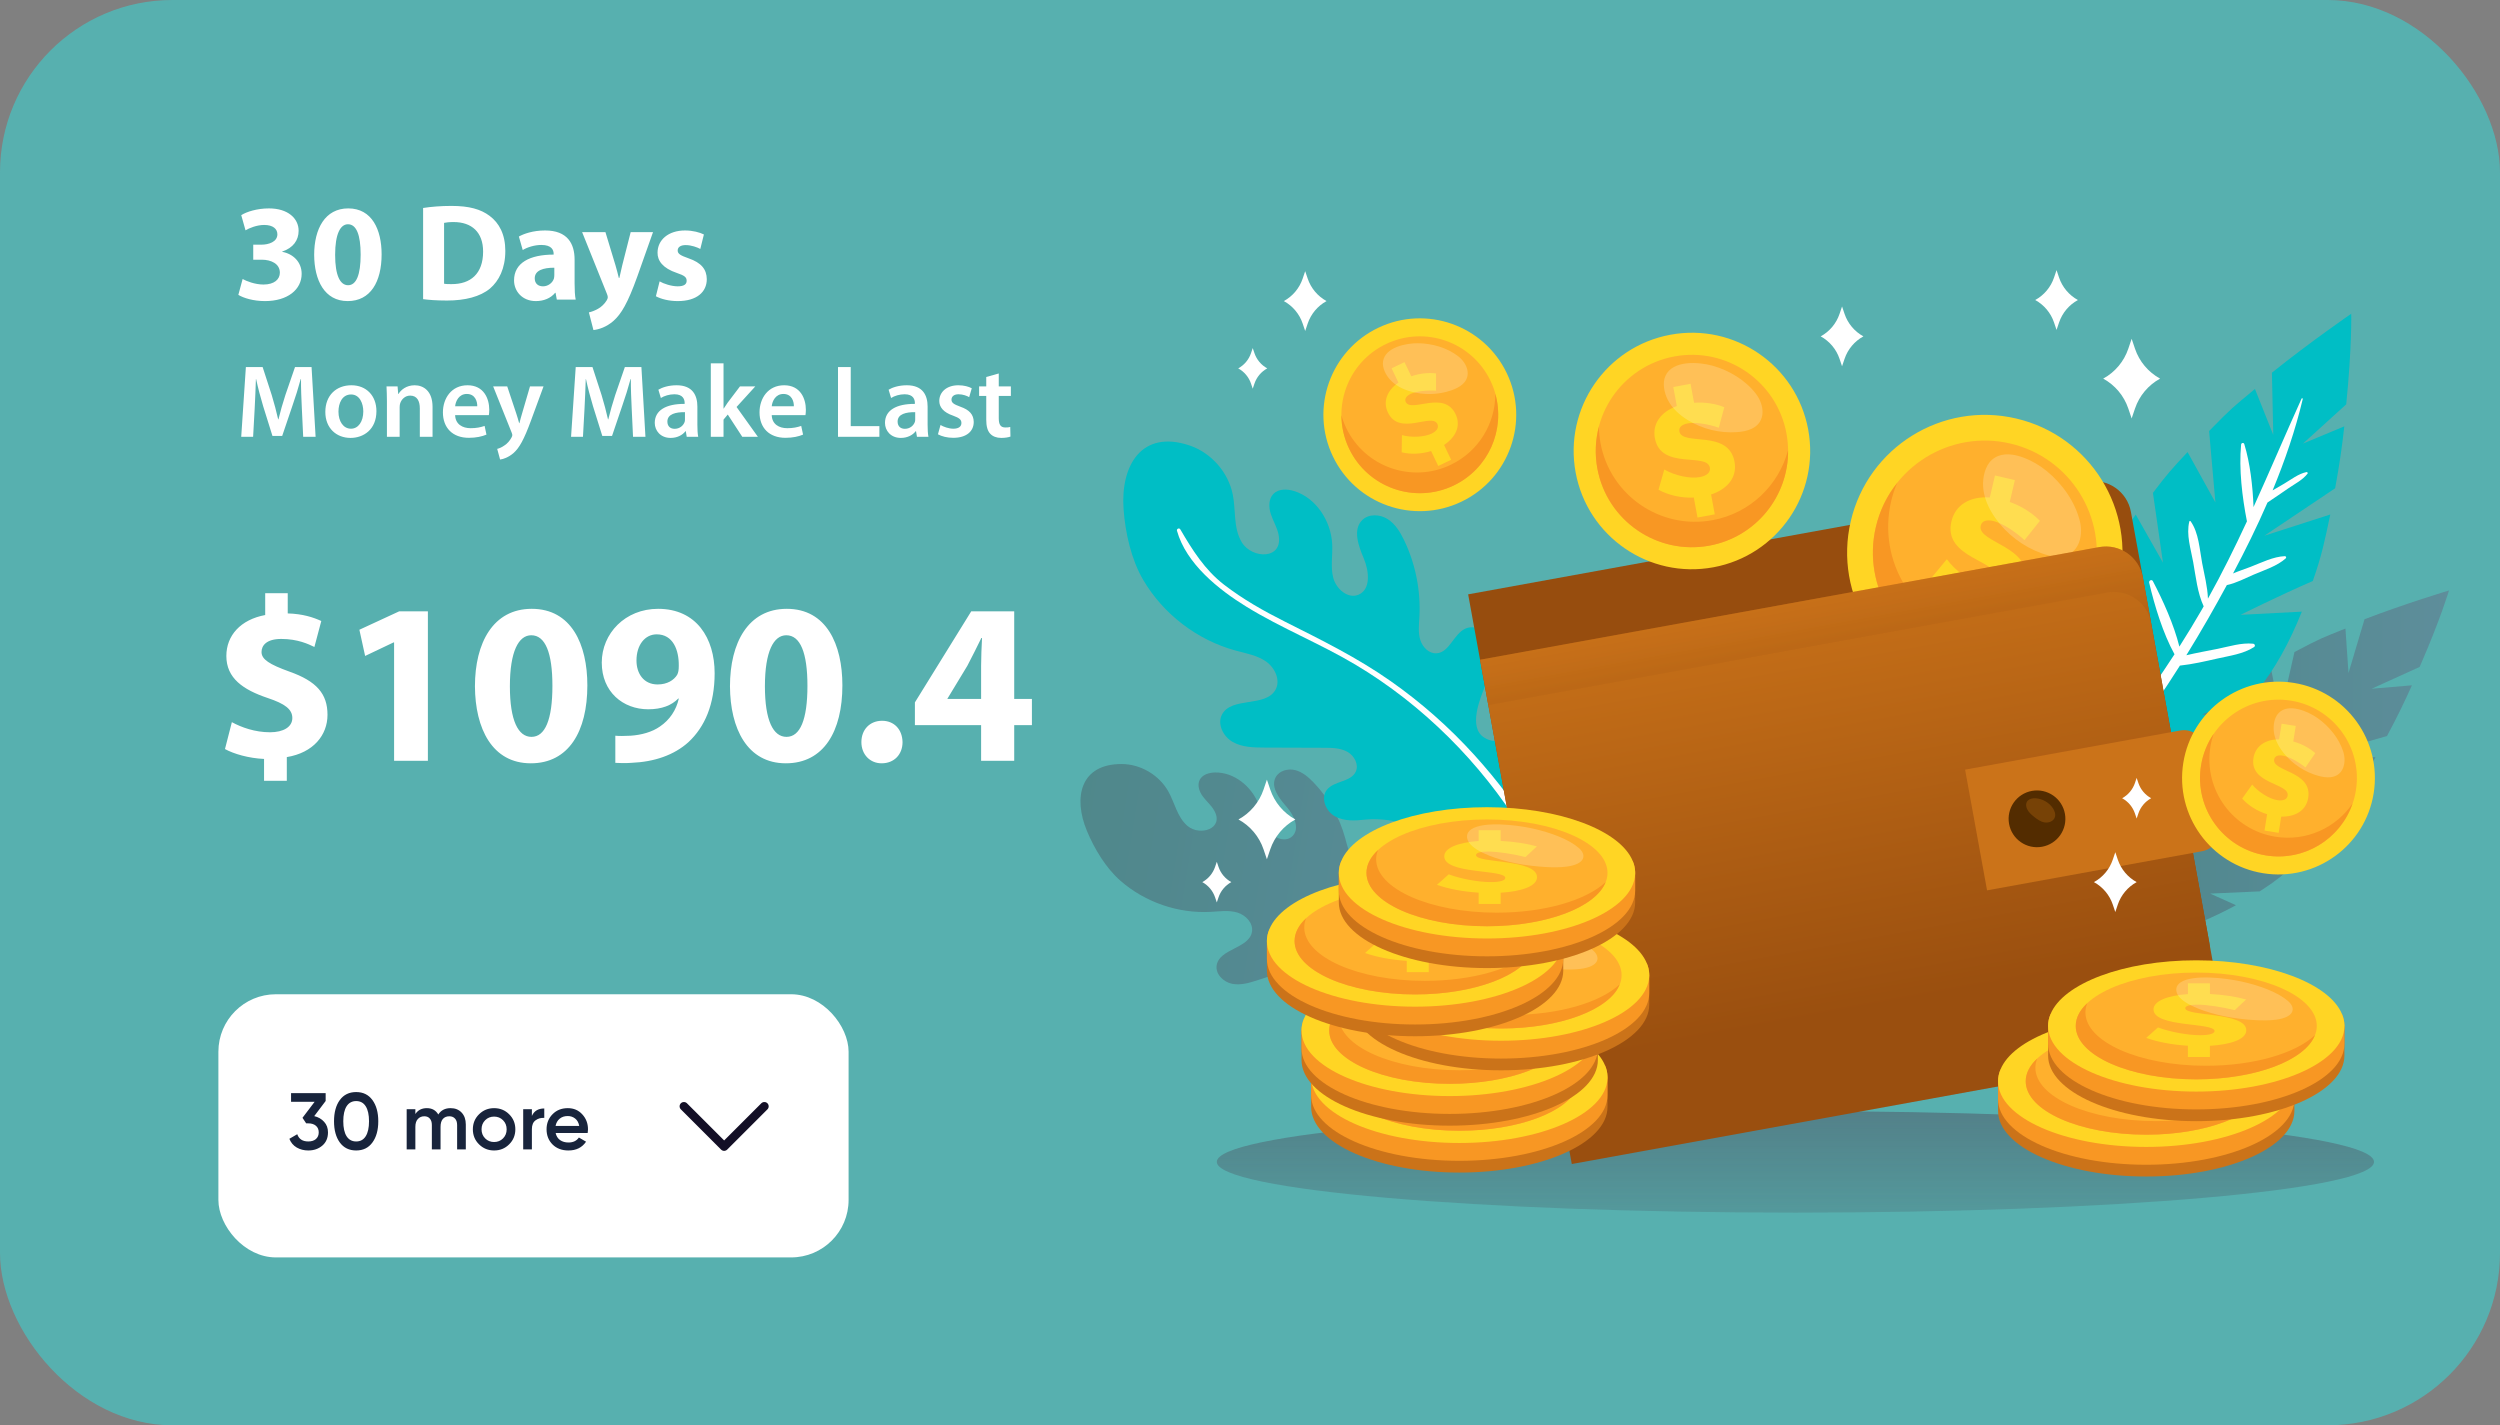 <svg width="435" height="248" viewBox="0 0 435 248" fill="none" xmlns="http://www.w3.org/2000/svg">
<rect x="0" y="0" width="435" height="248" fill="#808080" stroke="none"/>
<rect width="435" height="248" rx="30" fill="#57B0AF"/>
<path d="M52.754 76H54.914L54.212 63.868H51.332L49.658 68.728C49.19 70.15 48.776 71.644 48.452 72.958H48.398C48.092 71.608 47.714 70.168 47.282 68.746L45.698 63.868H42.782L41.972 76H44.042L44.312 71.122C44.402 69.466 44.474 67.54 44.528 65.956H44.564C44.888 67.468 45.32 69.124 45.788 70.672L47.408 75.856H49.1L50.882 70.6C51.422 69.07 51.926 67.432 52.322 65.956H52.376C52.358 67.594 52.448 69.484 52.52 71.05L52.754 76ZM61.143 67.036C58.497 67.036 56.607 68.8 56.607 71.68C56.607 74.506 58.533 76.198 60.999 76.198C63.231 76.198 65.499 74.758 65.499 71.536C65.499 68.872 63.753 67.036 61.143 67.036ZM61.089 68.638C62.601 68.638 63.213 70.222 63.213 71.59C63.213 73.372 62.331 74.596 61.071 74.596C59.739 74.596 58.893 73.318 58.893 71.626C58.893 70.168 59.523 68.638 61.089 68.638ZM67.325 76H69.539V70.834C69.539 70.582 69.575 70.312 69.647 70.132C69.881 69.466 70.493 68.836 71.375 68.836C72.581 68.836 73.049 69.79 73.049 71.05V76H75.263V70.798C75.263 68.026 73.679 67.036 72.149 67.036C70.691 67.036 69.737 67.864 69.341 68.548H69.287L69.179 67.234H67.253C67.289 67.99 67.325 68.836 67.325 69.844V76ZM85.059 72.238C85.096 72.04 85.132 71.716 85.132 71.302C85.132 69.376 84.195 67.036 81.352 67.036C78.543 67.036 77.067 69.322 77.067 71.752C77.067 74.434 78.742 76.18 81.585 76.18C82.846 76.18 83.889 75.946 84.645 75.622L84.322 74.11C83.638 74.344 82.918 74.506 81.891 74.506C80.469 74.506 79.246 73.822 79.192 72.238H85.059ZM79.192 70.69C79.281 69.79 79.858 68.548 81.225 68.548C82.701 68.548 83.061 69.88 83.043 70.69H79.192ZM85.81 67.234L89.032 75.28C89.122 75.496 89.14 75.622 89.14 75.712C89.14 75.82 89.104 75.946 89.014 76.108C88.708 76.702 88.222 77.224 87.79 77.494C87.34 77.818 86.89 78.016 86.512 78.106L87.016 79.96C87.556 79.888 88.456 79.6 89.338 78.844C90.364 77.944 91.174 76.486 92.38 73.21L94.576 67.234H92.218L90.85 71.914C90.67 72.472 90.508 73.138 90.382 73.624H90.328C90.202 73.138 90.004 72.472 89.824 71.932L88.258 67.234H85.81ZM110.147 76H112.307L111.605 63.868H108.725L107.051 68.728C106.583 70.15 106.169 71.644 105.845 72.958H105.791C105.485 71.608 105.107 70.168 104.675 68.746L103.091 63.868H100.175L99.365 76H101.435L101.705 71.122C101.795 69.466 101.867 67.54 101.921 65.956H101.957C102.281 67.468 102.713 69.124 103.181 70.672L104.801 75.856H106.493L108.275 70.6C108.815 69.07 109.319 67.432 109.715 65.956H109.769C109.751 67.594 109.841 69.484 109.913 71.05L110.147 76ZM121.344 70.744C121.344 68.818 120.534 67.036 117.726 67.036C116.34 67.036 115.206 67.414 114.558 67.81L114.99 69.25C115.584 68.872 116.484 68.602 117.348 68.602C118.896 68.602 119.13 69.556 119.13 70.132V70.276C115.89 70.258 113.928 71.392 113.928 73.588C113.928 74.92 114.918 76.198 116.682 76.198C117.834 76.198 118.752 75.712 119.274 75.028H119.328L119.49 76H121.488C121.38 75.46 121.344 74.686 121.344 73.894V70.744ZM119.184 72.922C119.184 73.084 119.184 73.246 119.13 73.408C118.914 74.038 118.284 74.614 117.384 74.614C116.682 74.614 116.124 74.218 116.124 73.354C116.124 72.022 117.618 71.698 119.184 71.716V72.922ZM125.894 63.22H123.68V76H125.894V73.012L126.632 72.13L129.152 76H131.87L128.162 70.816L131.42 67.234H128.756L126.614 70.06C126.398 70.366 126.146 70.744 125.93 71.086H125.894V63.22ZM140.149 72.238C140.185 72.04 140.221 71.716 140.221 71.302C140.221 69.376 139.285 67.036 136.441 67.036C133.633 67.036 132.157 69.322 132.157 71.752C132.157 74.434 133.831 76.18 136.675 76.18C137.935 76.18 138.979 75.946 139.735 75.622L139.411 74.11C138.727 74.344 138.007 74.506 136.981 74.506C135.559 74.506 134.335 73.822 134.281 72.238H140.149ZM134.281 70.69C134.371 69.79 134.947 68.548 136.315 68.548C137.791 68.548 138.151 69.88 138.133 70.69H134.281ZM145.813 76H153.013V74.146H148.027V63.868H145.813V76ZM161.404 70.744C161.404 68.818 160.594 67.036 157.786 67.036C156.4 67.036 155.266 67.414 154.618 67.81L155.05 69.25C155.644 68.872 156.544 68.602 157.408 68.602C158.956 68.602 159.19 69.556 159.19 70.132V70.276C155.95 70.258 153.988 71.392 153.988 73.588C153.988 74.92 154.978 76.198 156.742 76.198C157.894 76.198 158.812 75.712 159.334 75.028H159.388L159.55 76H161.548C161.44 75.46 161.404 74.686 161.404 73.894V70.744ZM159.244 72.922C159.244 73.084 159.244 73.246 159.19 73.408C158.974 74.038 158.344 74.614 157.444 74.614C156.742 74.614 156.184 74.218 156.184 73.354C156.184 72.022 157.678 71.698 159.244 71.716V72.922ZM163.201 75.568C163.849 75.928 164.803 76.18 165.865 76.18C168.187 76.18 169.429 75.028 169.429 73.426C169.411 72.13 168.691 71.32 167.089 70.762C165.973 70.348 165.559 70.096 165.559 69.538C165.559 68.998 165.991 68.602 166.783 68.602C167.557 68.602 168.277 68.89 168.637 69.106L169.087 67.558C168.565 67.27 167.719 67.036 166.747 67.036C164.713 67.036 163.435 68.224 163.435 69.772C163.435 70.816 164.137 71.752 165.847 72.328C166.927 72.724 167.287 73.012 167.287 73.606C167.287 74.182 166.855 74.596 165.883 74.596C165.091 74.596 164.137 74.254 163.651 73.948L163.201 75.568ZM171.607 65.596V67.234H170.365V68.89H171.607V73.012C171.607 74.164 171.823 74.974 172.309 75.478C172.723 75.928 173.389 76.198 174.217 76.198C174.901 76.198 175.495 76.09 175.819 75.964L175.783 74.29C175.531 74.362 175.315 74.38 174.919 74.38C174.073 74.38 173.785 73.84 173.785 72.76V68.89H175.891V67.234H173.785V64.984L171.607 65.596Z" fill="white"/>
<path d="M41.472 51.309C42.384 51.861 44.088 52.389 46.104 52.389C50.064 52.389 52.488 50.373 52.488 47.637C52.488 45.573 50.976 44.157 49.104 43.821V43.773C51.024 43.125 51.96 41.805 51.96 40.149C51.96 38.013 50.112 36.261 46.8 36.261C44.76 36.261 42.912 36.837 41.976 37.437L42.72 40.077C43.344 39.693 44.688 39.141 45.96 39.141C47.52 39.141 48.264 39.837 48.264 40.773C48.264 42.093 46.728 42.573 45.504 42.573H44.064V45.189H45.552C47.16 45.189 48.696 45.885 48.696 47.445C48.696 48.597 47.736 49.509 45.84 49.509C44.352 49.509 42.864 48.909 42.216 48.549L41.472 51.309ZM60.593 36.261C56.561 36.261 54.665 39.813 54.665 44.349C54.689 48.765 56.465 52.389 60.497 52.389C64.457 52.389 66.401 49.053 66.401 44.253C66.401 39.981 64.745 36.261 60.593 36.261ZM60.545 39.021C62.009 39.021 62.753 40.845 62.753 44.301C62.753 47.853 61.985 49.629 60.569 49.629C59.177 49.629 58.313 47.925 58.313 44.349C58.313 40.701 59.225 39.021 60.545 39.021ZM73.621 52.053C74.509 52.173 75.877 52.293 77.773 52.293C80.941 52.293 83.557 51.621 85.261 50.205C86.797 48.885 87.925 46.749 87.925 43.653C87.925 40.797 86.869 38.805 85.189 37.557C83.653 36.405 81.637 35.829 78.541 35.829C76.717 35.829 74.965 35.973 73.621 36.189V52.053ZM77.269 38.781C77.581 38.709 78.133 38.637 78.925 38.637C82.093 38.637 84.061 40.413 84.061 43.773C84.061 47.637 81.877 49.461 78.541 49.437C78.109 49.437 77.581 49.437 77.269 49.365V38.781ZM99.98 45.189C99.98 42.405 98.756 40.101 94.844 40.101C92.708 40.101 91.1 40.701 90.284 41.157L90.956 43.509C91.724 43.029 92.996 42.621 94.196 42.621C95.996 42.621 96.332 43.509 96.332 44.157V44.301C92.18 44.301 89.444 45.741 89.444 48.789C89.444 50.661 90.86 52.389 93.236 52.389C94.628 52.389 95.828 51.885 96.596 50.949H96.668L96.884 52.125H100.172C100.028 51.477 99.98 50.397 99.98 49.293V45.189ZM96.452 47.853C96.452 48.069 96.428 48.285 96.38 48.477C96.14 49.221 95.372 49.821 94.484 49.821C93.668 49.821 93.044 49.365 93.044 48.429C93.044 47.037 94.532 46.581 96.452 46.581V47.853ZM101.29 40.389L105.61 51.141C105.73 51.429 105.754 51.597 105.754 51.741C105.754 51.885 105.682 52.077 105.562 52.269C105.226 52.845 104.602 53.445 104.05 53.733C103.498 54.045 102.922 54.261 102.466 54.357L103.258 57.429C104.17 57.333 105.514 56.925 106.762 55.821C108.082 54.645 109.21 52.797 110.89 48.117L113.626 40.389H109.738L108.274 46.149C108.106 46.845 107.914 47.709 107.77 48.357H107.674C107.53 47.733 107.29 46.845 107.098 46.173L105.346 40.389H101.29ZM114.125 51.549C115.013 52.029 116.381 52.389 117.917 52.389C121.277 52.389 122.981 50.781 122.981 48.573C122.957 46.869 122.045 45.717 119.813 44.949C118.373 44.445 117.917 44.157 117.917 43.581C117.917 43.005 118.421 42.645 119.309 42.645C120.293 42.645 121.325 43.029 121.853 43.317L122.477 40.797C121.757 40.437 120.557 40.101 119.189 40.101C116.285 40.101 114.413 41.757 114.413 43.965C114.389 45.357 115.325 46.677 117.773 47.493C119.117 47.949 119.477 48.237 119.477 48.861C119.477 49.461 119.021 49.821 117.917 49.821C116.837 49.821 115.445 49.365 114.773 48.957L114.125 51.549Z" fill="white"/>
<rect x="38" y="173" width="109.655" height="45.79" rx="10" fill="white"/>
<path d="M133 192.5L126 199.5L119 192.5" stroke="#130F26" stroke-width="1.5" stroke-linecap="round" stroke-linejoin="round"/>
<path d="M54.676 194.204C55.385 194.372 55.959 194.703 56.398 195.198C56.846 195.683 57.07 196.295 57.07 197.032C57.07 198.012 56.739 198.782 56.076 199.342C55.413 199.902 54.601 200.182 53.64 200.182C52.893 200.182 52.221 200.009 51.624 199.664C51.036 199.319 50.611 198.815 50.35 198.152L51.722 197.354C52.011 198.194 52.651 198.614 53.64 198.614C54.2 198.614 54.643 198.474 54.97 198.194C55.297 197.905 55.46 197.517 55.46 197.032C55.46 196.547 55.297 196.164 54.97 195.884C54.643 195.604 54.2 195.464 53.64 195.464H53.276L52.632 194.498L54.746 191.712H50.644V190.2H56.664V191.572L54.676 194.204ZM64.799 198.796C64.126 199.72 63.184 200.182 61.971 200.182C60.757 200.182 59.81 199.72 59.129 198.796C58.456 197.872 58.12 196.64 58.12 195.1C58.12 193.56 58.456 192.328 59.129 191.404C59.81 190.48 60.757 190.018 61.971 190.018C63.184 190.018 64.126 190.48 64.799 191.404C65.48 192.328 65.82 193.56 65.82 195.1C65.82 196.64 65.48 197.872 64.799 198.796ZM61.971 198.614C62.699 198.614 63.254 198.311 63.636 197.704C64.019 197.097 64.21 196.229 64.21 195.1C64.21 193.971 64.019 193.103 63.636 192.496C63.254 191.889 62.699 191.586 61.971 191.586C61.252 191.586 60.697 191.889 60.304 192.496C59.922 193.103 59.73 193.971 59.73 195.1C59.73 196.229 59.922 197.097 60.304 197.704C60.697 198.311 61.252 198.614 61.971 198.614ZM78.405 192.818C79.198 192.818 79.838 193.075 80.323 193.588C80.808 194.101 81.051 194.792 81.051 195.66V200H79.539V195.758C79.539 195.273 79.418 194.899 79.175 194.638C78.932 194.367 78.601 194.232 78.181 194.232C77.714 194.232 77.341 194.386 77.061 194.694C76.79 195.002 76.655 195.464 76.655 196.08V200H75.143V195.758C75.143 195.273 75.026 194.899 74.793 194.638C74.569 194.367 74.247 194.232 73.827 194.232C73.37 194.232 72.996 194.391 72.707 194.708C72.418 195.016 72.273 195.473 72.273 196.08V200H70.761V193H72.273V193.84C72.721 193.159 73.388 192.818 74.275 192.818C75.171 192.818 75.834 193.187 76.263 193.924C76.73 193.187 77.444 192.818 78.405 192.818ZM85.973 200.182C84.946 200.182 84.074 199.827 83.355 199.118C82.636 198.409 82.277 197.536 82.277 196.5C82.277 195.464 82.636 194.591 83.355 193.882C84.074 193.173 84.946 192.818 85.973 192.818C87.009 192.818 87.882 193.173 88.591 193.882C89.31 194.591 89.669 195.464 89.669 196.5C89.669 197.536 89.31 198.409 88.591 199.118C87.882 199.827 87.009 200.182 85.973 200.182ZM84.419 198.082C84.839 198.502 85.357 198.712 85.973 198.712C86.589 198.712 87.107 198.502 87.527 198.082C87.947 197.662 88.157 197.135 88.157 196.5C88.157 195.865 87.947 195.338 87.527 194.918C87.107 194.498 86.589 194.288 85.973 194.288C85.357 194.288 84.839 194.498 84.419 194.918C83.999 195.338 83.789 195.865 83.789 196.5C83.789 197.135 83.999 197.662 84.419 198.082ZM92.548 194.176C92.931 193.308 93.65 192.874 94.704 192.874V194.512C94.126 194.475 93.622 194.615 93.192 194.932C92.763 195.24 92.548 195.753 92.548 196.472V200H91.036V193H92.548V194.176ZM96.683 197.144C96.795 197.676 97.052 198.087 97.453 198.376C97.855 198.656 98.345 198.796 98.923 198.796C99.726 198.796 100.328 198.507 100.729 197.928L101.975 198.656C101.285 199.673 100.263 200.182 98.909 200.182C97.771 200.182 96.851 199.837 96.151 199.146C95.451 198.446 95.101 197.564 95.101 196.5C95.101 195.455 95.447 194.582 96.137 193.882C96.828 193.173 97.715 192.818 98.797 192.818C99.824 192.818 100.664 193.177 101.317 193.896C101.98 194.615 102.311 195.487 102.311 196.514C102.311 196.673 102.293 196.883 102.255 197.144H96.683ZM96.669 195.912H100.785C100.683 195.343 100.445 194.913 100.071 194.624C99.707 194.335 99.278 194.19 98.783 194.19C98.223 194.19 97.757 194.344 97.383 194.652C97.01 194.96 96.772 195.38 96.669 195.912Z" fill="#18243C"/>
<path d="M49.905 135.855V131.735C54.505 130.975 56.985 127.935 56.985 124.375C56.985 120.735 55.105 118.535 50.345 116.855C46.905 115.615 45.505 114.735 45.505 113.455C45.505 112.335 46.345 111.175 48.945 111.175C51.825 111.175 53.705 112.095 54.705 112.575L55.905 108.055C54.505 107.415 52.705 106.815 50.065 106.735V103.215H46.145V107.015C41.865 107.815 39.385 110.575 39.385 114.135C39.385 118.015 42.305 120.015 46.585 121.455C49.585 122.455 50.865 123.415 50.865 124.935C50.865 126.495 49.305 127.415 46.985 127.415C44.385 127.415 42.025 126.575 40.345 125.655L39.145 130.335C40.665 131.175 43.265 131.935 45.945 132.055V135.855H49.905ZM68.572 132.375H74.452V106.375H69.452L62.532 109.575L63.532 114.135L68.492 111.775H68.572V132.375ZM92.52 105.935C85.8 105.935 82.64 111.855 82.64 119.415C82.68 126.775 85.64 132.815 92.36 132.815C98.96 132.815 102.2 127.255 102.2 119.255C102.2 112.135 99.44 105.935 92.52 105.935ZM92.44 110.535C94.88 110.535 96.12 113.575 96.12 119.335C96.12 125.255 94.84 128.215 92.48 128.215C90.16 128.215 88.72 125.375 88.72 119.415C88.72 113.335 90.24 110.535 92.44 110.535ZM107.067 132.735C107.747 132.775 108.827 132.815 109.827 132.735C113.867 132.575 117.307 131.375 119.787 129.135C122.627 126.495 124.347 122.575 124.347 117.135C124.347 111.055 121.187 105.935 114.507 105.935C108.787 105.935 104.707 110.215 104.707 115.295C104.707 120.375 108.387 123.415 112.787 123.415C115.147 123.415 116.867 122.735 118.027 121.535L118.107 121.575C117.667 123.535 116.547 125.255 114.827 126.415C113.467 127.375 111.587 127.895 109.707 128.015C108.507 128.055 107.867 128.095 107.067 128.015V132.735ZM114.267 110.375C117.107 110.375 118.147 113.095 118.107 115.855C118.107 116.615 118.027 117.015 117.827 117.415C117.267 118.335 116.107 119.095 114.427 119.095C111.987 119.095 110.747 117.175 110.747 114.935C110.747 112.215 112.227 110.375 114.267 110.375ZM136.895 105.935C130.175 105.935 127.015 111.855 127.015 119.415C127.055 126.775 130.015 132.815 136.735 132.815C143.335 132.815 146.575 127.255 146.575 119.255C146.575 112.135 143.815 105.935 136.895 105.935ZM136.815 110.535C139.255 110.535 140.495 113.575 140.495 119.335C140.495 125.255 139.215 128.215 136.855 128.215C134.535 128.215 133.095 125.375 133.095 119.415C133.095 113.335 134.615 110.535 136.815 110.535ZM153.402 132.815C155.602 132.815 157.042 131.255 157.042 129.135C157.002 126.895 155.562 125.415 153.482 125.415C151.362 125.415 149.882 126.935 149.882 129.135C149.882 131.255 151.362 132.815 153.402 132.815ZM176.473 132.375V126.175H179.553V121.615H176.473V106.375H168.993L159.193 122.215V126.175H170.713V132.375H176.473ZM164.833 121.615L164.873 121.535L168.313 115.855C169.193 114.215 169.913 112.695 170.753 111.015H170.873C170.793 112.695 170.713 114.295 170.713 115.855V121.615H164.833Z" fill="white"/>
<path d="M312.401 211C368.004 211 413.079 207.045 413.079 202.167C413.079 197.288 368.004 193.333 312.401 193.333C256.799 193.333 211.724 197.288 211.724 202.167C211.724 207.045 256.799 211 312.401 211Z" fill="url(#paint0_linear_430_505)"/>
<path opacity="0.3" d="M270.044 180.937C269.71 179.535 269.156 177.471 269.023 177.178C266.375 171.386 260.658 167.303 259.091 160.971C258.611 159.016 258.558 156.885 257.481 155.181C256.405 153.48 253.684 152.592 252.412 154.156C251.101 155.766 251.735 160.1 248.268 159.257C245.618 158.611 245.952 154.117 246.094 152.058C246.215 150.215 246.361 148.253 245.475 146.635C244.586 145.015 242.212 144.085 240.845 145.322C239.458 146.573 239.756 149.287 238.028 149.984C237.018 150.395 235.838 149.781 235.206 148.889C234.577 148.001 234.354 146.9 234.069 145.85C233.079 142.215 231.16 138.836 228.545 136.128C227.641 135.193 226.604 134.309 225.344 133.994C224.082 133.682 222.558 134.108 221.959 135.26C221.061 136.991 222.587 138.928 223.876 140.392C225.166 141.855 226.271 144.251 224.816 145.552C223.593 146.643 221.539 145.796 220.637 144.428C219.737 143.057 219.547 141.355 218.942 139.833C217.75 136.829 214.728 134.341 211.404 134.41C210.364 134.432 209.201 134.785 208.739 135.716C208.28 136.646 208.691 137.778 209.311 138.607C209.93 139.434 210.752 140.112 211.261 141.011C213.092 144.234 208.749 145.532 206.626 143.712C204.817 142.165 204.394 139.637 203.254 137.648C201.632 134.81 198.432 132.949 195.161 132.941C187.987 132.923 186.691 138.736 189.127 144.584C190.412 147.673 192.413 151.023 194.957 153.249C199.232 156.991 204.997 158.977 210.671 158.664C212.22 158.579 213.806 158.335 215.291 158.78C216.777 159.227 218.121 160.648 217.837 162.174C217.302 165.052 212.173 165.062 211.701 167.955C211.453 169.487 212.878 170.884 214.403 171.186C215.925 171.485 217.483 170.992 218.96 170.51C221.653 169.627 224.342 168.74 227.034 167.857C228.117 167.501 229.254 167.143 230.373 167.354C231.492 167.565 232.549 168.565 232.402 169.693C232.185 171.336 229.861 171.877 229.305 173.437C228.807 174.842 230.118 176.371 231.583 176.655C233.048 176.941 234.529 176.354 235.884 175.725C237.474 174.985 243.301 173.235 243.644 176.638C243.735 177.578 242.923 178.332 242.199 178.943C240.807 180.117 240.098 182.646 242.528 183.215C243.514 183.446 244.533 183.133 245.504 182.854C253.164 180.65 261.362 180.352 269.161 181.992C269.541 182.07 269.917 182.149 270.291 182.24C270.341 182.252 270.225 181.691 270.044 180.937Z" fill="url(#paint1_linear_430_505)"/>
<path d="M270.093 134.467C269.472 142.389 274.511 149.307 275.348 157.02C275.389 157.411 275.237 160.01 275.084 161.758C275.004 162.701 274.923 163.394 274.873 163.362C274.475 163.114 274.07 162.877 273.661 162.641C265.275 157.748 255.681 154.942 245.979 154.548C244.75 154.498 243.451 154.468 242.4 153.822C239.81 152.229 241.602 149.578 243.662 148.756C244.733 148.328 245.961 147.768 246.217 146.646C247.129 142.581 239.719 142.365 237.597 142.609C235.788 142.815 233.85 142.924 232.267 142.032C230.683 141.139 229.755 138.869 230.869 137.436C232.111 135.846 235.006 136.113 235.889 134.297C236.493 133.05 235.654 131.489 234.442 130.815C233.23 130.141 231.777 130.117 230.389 130.113C226.937 130.099 223.486 130.091 220.035 130.078C218.141 130.068 216.15 130.039 214.505 129.109C212.859 128.174 211.748 126.011 212.624 124.335C214.281 121.172 220.215 123.131 221.939 120.009C222.853 118.355 221.844 116.195 220.298 115.107C218.753 114.023 216.825 113.695 215.002 113.199C208.322 111.381 202.42 106.87 198.915 100.901C196.83 97.35 195.804 92.708 195.504 88.642C194.936 80.946 198.667 74.723 206.954 77.5C210.732 78.766 213.717 82.146 214.503 86.052C215.055 88.788 214.573 91.874 216.07 94.357C217.825 97.276 223.344 97.444 222.467 93.015C222.224 91.781 221.534 90.682 221.136 89.486C220.738 88.29 220.697 86.823 221.585 85.925C222.477 85.025 223.958 85.065 225.168 85.439C229.038 86.636 231.576 90.675 231.8 94.605C231.915 96.597 231.479 98.637 231.993 100.568C232.511 102.497 234.559 104.265 236.392 103.474C238.575 102.529 238.217 99.334 237.289 97.147C236.361 94.96 235.34 92.133 237.043 90.477C238.178 89.376 240.104 89.469 241.444 90.315C242.779 91.162 243.638 92.582 244.324 94.011C246.307 98.146 247.227 102.79 246.975 107.372C246.901 108.696 246.735 110.056 247.122 111.324C247.51 112.596 248.638 113.761 249.963 113.673C252.229 113.531 252.927 110.278 255.012 109.365C257.067 108.461 259.455 110.448 259.86 112.663C260.263 114.873 259.34 117.085 258.492 119.169C257.537 121.495 255.425 126.562 258.24 128.327C261.925 130.636 262.856 125.381 264.991 124.024C267.062 122.703 269.866 124.775 270.456 127.155C271.047 129.539 270.289 132.023 270.093 134.467Z" fill="#00BEC5"/>
<path d="M275.084 161.758C275.004 162.701 274.922 163.394 274.872 163.362C274.474 163.114 274.069 162.877 273.66 162.641C271.459 156.197 268.421 150.146 264.833 144.339C257.666 132.741 247.565 122.633 235.841 115.646C229.7 111.989 223.015 109.336 216.929 105.599C212.048 102.607 206.394 98.091 204.794 92.355C204.696 92.008 205.19 91.794 205.37 92.104C207.476 95.71 209.632 99.149 212.985 101.737C216.267 104.27 219.857 106.296 223.549 108.154C229.93 111.365 236.127 114.405 241.987 118.521C247.316 122.264 252.143 126.533 256.52 131.354C264.658 140.322 270.844 150.492 275.084 161.758Z" fill="white"/>
<path opacity="0.3" d="M404.424 144.92L395.119 142.45C395.119 142.45 401.505 141.467 407.54 140.863C410.126 137.456 411.224 135.476 413.347 131.755L402.465 131.762L415.334 128.068C417.135 124.724 418.286 122.331 419.677 119.246L412.669 119.84L421.02 116.047C424.654 107.72 426.127 102.74 426.127 102.74C426.127 102.74 418.633 104.983 411.429 107.747L408.64 117.106L408.107 109.366C403.835 111.091 404.008 110.938 399.238 113.45L396.744 124.425L395.003 115.562C391.863 117.294 390.77 117.945 387.862 120.003L386.008 130.927L384.246 122.422C382.729 123.557 381.276 124.738 379.91 125.964L380.418 137.24L376.657 129.071C374.375 131.201 374.822 131.079 373.196 133.467C372.688 134.214 372.209 134.944 371.753 135.66L372.337 144.32L369.582 138.489C362.793 154.071 365.069 161.958 365.069 161.958C365.069 161.958 372.379 166.599 389.06 157.507L384.57 155.487L393.174 155.1C393.772 154.74 393.174 155.1 393.794 154.706C397.631 152.26 401.185 148.844 404.424 144.92Z" fill="url(#paint2_linear_430_505)"/>
<path d="M408.244 70.353L400.719 77.184L407.912 74.18C407.49 77.907 407.079 80.82 406.315 84.959L393.999 93.216L405.471 89.52C404.487 94.161 404.004 96.622 402.427 101.092C396.269 103.775 389.87 106.979 389.87 106.979L400.519 106.426C398.429 111.66 395.847 116.472 392.623 120.349C392.101 120.972 392.613 120.389 392.101 120.972L383.16 124.297L388.585 124.91C374.068 140.149 364.787 137.728 364.787 137.728C364.787 137.728 364.566 137.397 364.224 136.693C363.973 136.161 363.642 135.407 363.31 134.423C361.974 130.585 360.407 123.232 361.592 111.448L366.474 116.662L362.928 107.732C363.169 106.817 363.42 105.883 363.712 104.929C364.615 101.855 364.184 102.136 365.871 99.122L372.602 106.456L368.242 94.743C369.266 92.985 370.401 91.247 371.617 89.539L376.358 97.907L374.61 85.762C376.981 82.608 377.915 81.553 380.637 78.66L385.479 87.42L384.384 74.994C388.563 70.734 388.433 70.956 392.361 67.68L395.546 75.666L395.314 64.847C401.975 59.493 409.117 54.591 409.117 54.591C409.117 54.591 409.249 60.347 408.244 70.353Z" fill="#00BEC5"/>
<path d="M401.314 82.143C399.911 82.442 398.647 83.449 397.421 84.171C396.762 84.558 396.097 84.94 395.434 85.326C397.589 80.115 399.407 74.799 400.679 69.429C400.71 69.318 400.539 69.228 400.479 69.348C397.628 75.652 394.952 81.976 392.115 88.226C391.971 84.557 391.523 80.613 390.509 77.277C390.412 76.959 389.983 77.042 389.954 77.352C389.549 81.61 390.14 86.486 390.967 90.715C388.862 95.257 386.638 99.752 384.182 104.165C384.107 102.093 383.559 100.006 383.176 97.988C382.722 95.592 382.6 92.728 381.173 90.705C381.114 90.622 380.972 90.623 380.944 90.735C380.37 93.011 381.208 95.547 381.617 97.818C382.077 100.371 382.345 103.13 383.439 105.501C383.334 105.684 383.237 105.871 383.131 106.054C381.87 108.24 380.557 110.387 379.211 112.51C378.259 108.686 376.382 104.521 374.6 101.117C374.409 100.753 373.866 101.009 373.955 101.39C374.902 105.411 376.355 110.205 378.365 113.843C377.052 115.876 375.695 117.876 374.313 119.859C373.576 118.288 372.839 116.719 372.085 115.157C371.304 113.535 370.64 111.755 369.411 110.42C369.275 110.272 368.953 110.377 368.982 110.597C369.206 112.31 370.065 113.883 370.768 115.448C371.627 117.36 372.502 119.264 373.381 121.167C371.938 123.206 370.459 125.218 368.954 127.213C368.126 125.598 367.168 124.023 366.117 122.56C365.998 122.394 365.676 122.486 365.759 122.711C366.442 124.563 367.291 126.395 368.269 128.122C366.65 130.246 364.999 132.348 363.311 134.424C363.643 135.409 363.974 136.162 364.225 136.695C365.944 134.628 367.6 132.508 369.228 130.365C370.396 130.578 371.659 130.174 372.833 129.925C374.847 129.497 376.818 128.811 378.787 128.213C379.099 128.118 378.968 127.67 378.653 127.729C376.539 128.127 374.414 128.302 372.283 128.571C371.655 128.651 371.028 128.676 370.426 128.758C373.547 124.556 376.518 120.24 379.306 115.814C381.494 115.582 383.668 115.076 385.811 114.589C387.928 114.108 390.367 113.789 392.2 112.592C392.475 112.412 392.346 112.039 392.041 112.006C390.025 111.793 387.853 112.496 385.872 112.897C384.064 113.263 382.223 113.582 380.423 114.013C381.713 111.92 382.976 109.811 384.195 107.682C385.302 105.756 386.393 103.789 387.47 101.804C389.088 101.469 390.653 100.622 392.158 99.978C394.006 99.187 396.225 98.501 397.729 97.147C397.869 97.021 397.76 96.765 397.574 96.772C395.548 96.85 393.466 97.912 391.592 98.634C390.602 99.015 389.547 99.354 388.548 99.783C390.679 95.761 392.719 91.645 394.541 87.441C395.781 86.623 397.003 85.769 398.228 84.932C399.356 84.162 400.682 83.5 401.52 82.407C401.622 82.273 401.45 82.114 401.314 82.143Z" fill="white"/>
<path d="M379.152 171.561L271.422 191.161L255.458 103.415L363.188 83.815C366.736 83.169 370.136 85.523 370.781 89.071L384.407 163.968C385.053 167.516 382.7 170.916 379.152 171.561Z" fill="#974D0E"/>
<path d="M368.682 101.597C371.693 88.714 363.691 75.83 350.809 72.819C337.927 69.808 325.042 77.81 322.031 90.692C319.02 103.574 327.022 116.459 339.904 119.47C352.787 122.481 365.671 114.479 368.682 101.597Z" fill="#FFD524"/>
<path d="M364.328 100.578C366.777 90.101 360.269 79.622 349.791 77.173C339.314 74.724 328.835 81.232 326.386 91.709C323.937 102.187 330.445 112.666 340.922 115.115C351.4 117.564 361.879 111.055 364.328 100.578Z" fill="#FFB02D"/>
<path d="M363.294 103.773C359.673 112.338 350.303 117.297 340.943 115.108C330.464 112.658 323.954 102.176 326.404 91.697C327.083 88.79 328.376 86.198 330.117 84.022C329.677 85.034 329.319 86.108 329.057 87.226C326.607 97.704 333.118 108.187 343.596 110.637C351.178 112.41 358.752 109.496 363.294 103.773Z" fill="#F89723"/>
<path d="M345.397 105.746L344.466 109.729L341.003 108.92L341.94 104.912C339.573 104.001 337.441 102.432 336.031 100.592L338.75 97.302C340.247 99.354 342.816 101.162 344.717 101.607C346.122 101.935 347.13 101.621 347.355 100.659C348.079 97.561 338.035 97.189 339.544 90.734C340.219 87.844 342.77 86.327 346.23 86.559L347.125 82.732L350.588 83.541L349.699 87.341C351.778 88.075 353.639 89.279 354.943 90.627L352.264 93.981C350.593 92.438 348.347 91.007 346.837 90.654C345.693 90.386 344.84 90.626 344.645 91.459C343.939 94.478 353.947 95.006 352.413 101.567C351.666 104.769 348.78 106.071 345.397 105.746Z" fill="#FFD524"/>
<path opacity="0.2" d="M345.061 84.624C345.165 86.601 346.023 88.477 347.159 90.099C349.136 92.922 352.004 95.112 355.249 96.276C356.249 96.634 357.302 96.9 358.364 96.852C361.572 96.71 362.562 93.483 361.916 90.763C361.104 87.344 358.82 84.164 356.126 81.959C353.904 80.141 349.193 77.651 346.571 80.032C345.374 81.12 344.98 83.067 345.061 84.624Z" fill="white"/>
<path d="M298.146 98.704C309.319 96.632 316.696 85.894 314.623 74.722C312.55 63.549 301.813 56.172 290.64 58.245C279.468 60.318 272.091 71.055 274.163 82.228C276.236 93.4 286.974 100.777 298.146 98.704Z" fill="#FFD524"/>
<path d="M297.446 94.927C306.532 93.241 312.532 84.508 310.846 75.422C309.16 66.335 300.428 60.336 291.341 62.021C282.254 63.707 276.255 72.44 277.941 81.526C279.626 90.613 288.359 96.612 297.446 94.927Z" fill="#FFB02D"/>
<path d="M311.127 78.317C311.231 86.303 305.57 93.434 297.452 94.941C288.365 96.626 279.629 90.624 277.944 81.537C277.476 79.016 277.599 76.531 278.218 74.219C278.221 75.168 278.309 76.135 278.489 77.105C280.175 86.192 288.91 92.194 297.998 90.508C304.573 89.289 309.526 84.386 311.127 78.317Z" fill="#F89723"/>
<path d="M297.728 86.04L298.369 89.494L295.366 90.052L294.721 86.575C292.545 86.675 290.327 86.176 288.583 85.215L289.587 81.689C291.473 82.787 294.117 83.324 295.766 83.018C296.985 82.792 297.669 82.198 297.514 81.363C297.016 78.677 288.987 81.847 287.948 76.249C287.483 73.742 288.967 71.67 291.769 70.659L291.153 67.34L294.156 66.783L294.768 70.079C296.657 69.939 298.535 70.245 300.025 70.856L299.075 74.418C297.229 73.78 294.969 73.429 293.658 73.672C292.665 73.856 292.078 74.338 292.212 75.061C292.697 77.68 300.752 74.645 301.807 80.334C302.323 83.109 300.501 85.129 297.728 86.04Z" fill="#FFD524"/>
<path opacity="0.2" d="M290.182 69.54C290.945 71.06 292.267 72.239 293.719 73.123C296.248 74.663 299.259 75.397 302.213 75.193C303.124 75.13 304.043 74.977 304.862 74.573C307.337 73.355 307.003 70.475 305.557 68.558C303.74 66.149 300.846 64.435 297.966 63.628C295.592 62.964 291.027 62.629 289.786 65.406C289.219 66.675 289.581 68.343 290.182 69.54Z" fill="white"/>
<path d="M254.276 87.302C262.635 83.311 266.175 73.299 262.184 64.94C258.192 56.581 248.18 53.04 239.821 57.032C231.462 61.023 227.921 71.035 231.913 79.394C235.904 87.753 245.916 91.294 254.276 87.302Z" fill="#FFD524"/>
<path d="M252.927 84.477C259.725 81.23 262.605 73.087 259.359 66.288C256.112 59.49 247.969 56.61 241.17 59.856C234.372 63.103 231.492 71.246 234.738 78.045C237.985 84.844 246.128 87.723 252.927 84.477Z" fill="#FFB02D"/>
<path d="M260.184 68.508C261.953 74.773 259.001 81.584 252.928 84.484C246.129 87.731 237.983 84.85 234.737 78.051C233.836 76.165 233.408 74.183 233.408 72.232C233.61 72.978 233.884 73.721 234.23 74.447C237.476 81.246 245.622 84.126 252.421 80.879C257.34 78.53 260.205 73.624 260.184 68.508Z" fill="#F89723"/>
<path d="M251.265 77.419L252.499 80.003L250.252 81.076L249.01 78.475C247.318 79.013 245.466 79.088 243.89 78.7L243.936 75.712C245.653 76.178 247.849 76.042 249.082 75.454C249.994 75.019 250.407 74.406 250.109 73.781C249.149 71.772 243.497 75.964 241.497 71.774C240.601 69.899 241.331 67.954 243.324 66.567L242.138 64.084L244.385 63.011L245.563 65.477C247.021 64.967 248.564 64.811 249.867 64.978L249.871 67.983C248.282 67.871 246.429 68.072 245.449 68.539C244.706 68.894 244.345 69.398 244.603 69.939C245.539 71.898 251.239 67.806 253.272 72.064C254.263 74.141 253.256 76.115 251.265 77.419Z" fill="#FFD524"/>
<path opacity="0.2" d="M241.838 66.021C242.76 67.057 244.05 67.706 245.38 68.095C247.696 68.773 250.222 68.715 252.505 67.931C253.209 67.689 253.9 67.373 254.461 66.883C256.152 65.401 255.281 63.204 253.738 62C251.797 60.487 249.158 59.749 246.72 59.722C244.71 59.7 241.045 60.401 240.654 62.849C240.475 63.968 241.112 65.206 241.838 66.021Z" fill="white"/>
<path d="M381.222 182.941L273.491 202.541L257.527 114.795L365.258 95.195C368.806 94.549 372.206 96.903 372.851 100.45L386.477 175.348C387.123 178.896 384.77 182.296 381.222 182.941Z" fill="url(#paint3_linear_430_505)"/>
<path opacity="0.3" d="M372.851 100.45L374.291 108.367C373.646 104.818 370.247 102.466 366.698 103.112L258.968 122.711L257.527 114.795L365.258 95.195C368.806 94.549 372.206 96.902 372.851 100.45Z" fill="url(#paint4_linear_430_505)"/>
<path d="M383.181 148.108L345.748 154.919L341.927 133.916L379.36 127.106C381.339 126.746 383.235 128.058 383.595 130.037L386.113 143.873C386.472 145.853 385.16 147.749 383.181 148.108Z" fill="#CB7319"/>
<path d="M355.321 147.335C358.005 146.847 359.785 144.275 359.297 141.592C358.808 138.908 356.237 137.128 353.553 137.616C350.869 138.105 349.09 140.676 349.578 143.36C350.066 146.044 352.638 147.823 355.321 147.335Z" fill="#532C00"/>
<path d="M352.716 140.767C352.956 141.31 353.422 141.715 353.885 142.088C354.439 142.534 355.037 142.974 355.737 143.098C356.438 143.222 357.262 142.928 357.522 142.266C357.736 141.722 357.519 141.098 357.192 140.612C356.538 139.642 355.419 139.01 354.26 138.903C353.1 138.797 352.146 139.472 352.716 140.767Z" fill="#774206"/>
<path d="M276.942 187.462H230.903H228.14V192.606C228.14 198.915 239.683 204.028 253.927 204.028C268.162 204.028 279.705 198.915 279.705 192.606V187.462H276.942Z" fill="#CB7319"/>
<path d="M279.703 187.256V190.561C279.703 196.87 268.16 201.983 253.925 201.983C239.681 201.983 228.138 196.87 228.138 190.561V187.457C228.138 186.764 228.279 186.081 228.56 185.418H279.29C279.542 186.01 279.683 186.633 279.703 187.256Z" fill="#F89723"/>
<path d="M279.714 187.457C279.714 187.527 279.714 187.587 279.704 187.658C279.473 193.876 268.011 198.879 253.926 198.879C239.682 198.879 228.139 193.766 228.139 187.457C228.139 186.764 228.28 186.081 228.561 185.418C230.721 180.083 241.258 176.035 253.926 176.035C266.584 176.035 277.132 180.084 279.292 185.418C279.543 186.01 279.684 186.633 279.704 187.256C279.714 187.327 279.714 187.387 279.714 187.457Z" fill="#FFD524"/>
<path d="M253.926 196.748C265.507 196.748 274.896 192.589 274.896 187.458C274.896 182.328 265.507 178.168 253.926 178.168C242.344 178.168 232.956 182.328 232.956 187.458C232.956 192.589 242.344 196.748 253.926 196.748Z" fill="#FFB02D"/>
<path d="M274.574 189.06C272.877 193.431 264.272 196.75 253.926 196.75C242.344 196.75 232.952 192.59 232.952 187.458C232.952 186.034 233.671 184.69 234.963 183.491C234.75 184.009 234.637 184.546 234.637 185.094C234.637 190.225 244.029 194.386 255.612 194.386C263.992 194.386 271.215 192.211 274.574 189.06Z" fill="#F89723"/>
<path d="M256.299 190.915V192.865H252.472V190.903C249.768 190.737 247.149 190.24 245.22 189.539L247.263 187.716C249.336 188.506 252.472 189.067 254.573 189.067C256.126 189.067 257.105 188.812 257.105 188.341C257.105 186.824 246.486 187.741 246.486 184.58C246.486 183.165 248.788 182.183 252.471 181.915V180.041H256.299V181.903C258.658 182.017 260.903 182.375 262.599 182.859L260.614 184.708C258.485 184.172 255.781 183.751 254.111 183.751C252.846 183.751 252.011 183.956 252.011 184.363C252.011 185.842 262.629 185.001 262.629 188.213C262.63 189.78 259.924 190.698 256.299 190.915Z" fill="#FFD524"/>
<path opacity="0.2" d="M250.772 182.149C251.366 183.055 252.724 183.833 254.312 184.463C257.076 185.559 260.619 186.265 264.305 186.453C265.441 186.51 266.609 186.519 267.711 186.382C271.039 185.967 271.286 184.362 269.942 183.169C268.254 181.67 265.08 180.441 261.716 179.71C258.943 179.107 253.394 178.462 251.23 179.852C250.241 180.488 250.305 181.435 250.772 182.149Z" fill="white"/>
<path d="M275.268 179.301H229.228H226.465V184.444C226.465 190.753 238.008 195.866 252.253 195.866C266.488 195.866 278.03 190.753 278.03 184.444V179.301H275.268Z" fill="#CB7319"/>
<path d="M278.029 179.094V182.399C278.029 188.708 266.486 193.821 252.251 193.821C238.006 193.821 226.464 188.708 226.464 182.399V179.295C226.464 178.602 226.605 177.918 226.886 177.255H277.616C277.868 177.848 278.008 178.471 278.029 179.094Z" fill="#F89723"/>
<path d="M278.039 179.295C278.039 179.365 278.039 179.425 278.028 179.496C277.797 185.714 266.335 190.717 252.251 190.717C238.006 190.717 226.464 185.604 226.464 179.295C226.464 178.602 226.604 177.919 226.885 177.256C229.045 171.921 239.583 167.873 252.251 167.873C264.908 167.873 275.456 171.922 277.617 177.256C277.868 177.848 278.008 178.471 278.028 179.094C278.039 179.165 278.039 179.225 278.039 179.295Z" fill="#FFD524"/>
<path d="M252.251 188.586C263.833 188.586 273.221 184.427 273.221 179.296C273.221 174.166 263.833 170.006 252.251 170.006C240.67 170.006 231.281 174.166 231.281 179.296C231.281 184.427 240.67 188.586 252.251 188.586Z" fill="#FFB02D"/>
<path d="M272.899 180.899C271.203 185.268 262.598 188.588 252.251 188.588C240.669 188.588 231.277 184.428 231.277 179.296C231.277 177.873 231.996 176.529 233.288 175.33C233.075 175.847 232.962 176.385 232.962 176.933C232.962 182.064 242.354 186.225 253.936 186.225C262.317 186.224 269.541 184.049 272.899 180.899Z" fill="#F89723"/>
<path d="M254.626 182.753V184.703H250.798V182.741C248.094 182.574 245.475 182.078 243.547 181.377L245.589 179.554C247.662 180.344 250.798 180.905 252.899 180.905C254.452 180.905 255.431 180.65 255.431 180.179C255.431 178.662 244.813 179.579 244.813 176.418C244.813 175.003 247.115 174.021 250.798 173.753V171.88H254.626V173.74C256.985 173.855 259.23 174.212 260.926 174.697L258.941 176.545C256.812 176.01 254.107 175.589 252.438 175.589C251.172 175.589 250.338 175.793 250.338 176.201C250.338 177.679 260.955 176.838 260.955 180.051C260.956 181.618 258.251 182.536 254.626 182.753Z" fill="#FFD524"/>
<path opacity="0.2" d="M249.098 173.987C249.691 174.894 251.05 175.671 252.638 176.301C255.402 177.397 258.945 178.103 262.63 178.29C263.767 178.348 264.935 178.357 266.037 178.22C269.364 177.805 269.611 176.2 268.268 175.007C266.58 173.508 263.406 172.279 260.042 171.548C257.267 170.945 251.72 170.3 249.555 171.69C248.566 172.326 248.631 173.272 249.098 173.987Z" fill="white"/>
<path d="M284.205 169.672H238.165H235.402V174.815C235.402 181.124 246.945 186.237 261.19 186.237C275.425 186.237 286.967 181.124 286.967 174.815V169.672H284.205Z" fill="#CB7319"/>
<path d="M286.966 169.465V172.77C286.966 179.079 275.423 184.192 261.188 184.192C246.943 184.192 235.401 179.079 235.401 172.77V169.666C235.401 168.973 235.542 168.29 235.823 167.627H286.553C286.805 168.219 286.946 168.842 286.966 169.465Z" fill="#F89723"/>
<path d="M286.976 169.666C286.976 169.737 286.976 169.797 286.965 169.867C286.734 176.085 275.272 181.088 261.188 181.088C246.942 181.088 235.4 175.975 235.4 169.666C235.4 168.973 235.541 168.29 235.822 167.627C237.981 162.292 248.52 158.244 261.188 158.244C273.845 158.244 284.393 162.293 286.553 167.627C286.805 168.219 286.945 168.842 286.965 169.465C286.976 169.536 286.976 169.596 286.976 169.666Z" fill="#FFD524"/>
<path d="M261.188 178.958C272.769 178.958 282.158 174.798 282.158 169.668C282.158 164.537 272.769 160.378 261.188 160.378C249.607 160.378 240.218 164.537 240.218 169.668C240.218 174.798 249.607 178.958 261.188 178.958Z" fill="#FFB02D"/>
<path d="M281.836 171.27C280.14 175.639 271.535 178.959 261.188 178.959C249.606 178.959 240.213 174.799 240.213 169.667C240.213 168.244 240.932 166.9 242.224 165.7C242.011 166.218 241.898 166.755 241.898 167.303C241.898 172.434 251.29 176.595 262.872 176.595C271.254 176.595 278.478 174.421 281.836 171.27Z" fill="#F89723"/>
<path d="M263.562 173.124V175.074H259.735V173.111C257.031 172.946 254.412 172.448 252.483 171.747L254.526 169.924C256.599 170.715 259.735 171.276 261.835 171.276C263.389 171.276 264.368 171.021 264.368 170.549C264.368 169.032 253.75 169.95 253.75 166.788C253.75 165.373 256.052 164.392 259.735 164.124V162.25H263.562V164.112C265.922 164.226 268.166 164.583 269.863 165.068L267.878 166.916C265.749 166.381 263.044 165.96 261.375 165.96C260.109 165.96 259.275 166.164 259.275 166.572C259.275 168.05 269.893 167.209 269.893 170.422C269.893 171.989 267.187 172.908 263.562 173.124Z" fill="#FFD524"/>
<path opacity="0.2" d="M258.035 164.358C258.629 165.264 259.987 166.042 261.575 166.672C264.339 167.768 267.882 168.474 271.568 168.662C272.704 168.72 273.873 168.729 274.974 168.591C278.302 168.177 278.549 166.571 277.205 165.378C275.517 163.879 272.343 162.65 268.979 161.919C266.205 161.316 260.657 160.671 258.493 162.061C257.504 162.696 257.568 163.644 258.035 164.358Z" fill="white"/>
<path d="M269.245 163.744H223.205H220.442V168.887C220.442 175.196 231.985 180.309 246.23 180.309C260.465 180.309 272.007 175.196 272.007 168.887V163.744H269.245Z" fill="#CB7319"/>
<path d="M272.006 163.538V166.842C272.006 173.151 260.463 178.264 246.228 178.264C231.983 178.264 220.441 173.151 220.441 166.842V163.738C220.441 163.045 220.582 162.362 220.863 161.699H271.594C271.845 162.292 271.986 162.915 272.006 163.538Z" fill="#F89723"/>
<path d="M272.016 163.739C272.016 163.809 272.016 163.869 272.005 163.94C271.774 170.158 260.312 175.161 246.228 175.161C231.982 175.161 220.44 170.048 220.44 163.739C220.44 163.046 220.581 162.363 220.863 161.699C223.022 156.365 233.56 152.317 246.228 152.317C258.886 152.317 269.434 156.366 271.594 161.699C271.845 162.292 271.986 162.915 272.006 163.537C272.016 163.608 272.016 163.669 272.016 163.739Z" fill="#FFD524"/>
<path d="M246.228 173.03C257.81 173.03 267.198 168.87 267.198 163.74C267.198 158.609 257.81 154.45 246.228 154.45C234.647 154.45 225.258 158.609 225.258 163.74C225.258 168.87 234.647 173.03 246.228 173.03Z" fill="#FFB02D"/>
<path d="M266.876 165.343C265.18 169.713 256.575 173.032 246.228 173.032C234.646 173.032 225.254 168.871 225.254 163.74C225.254 162.316 225.973 160.972 227.265 159.773C227.051 160.291 226.939 160.828 226.939 161.376C226.939 166.507 236.33 170.668 247.913 170.668C256.294 170.668 263.518 168.493 266.876 165.343Z" fill="#F89723"/>
<path d="M248.602 167.196V169.147H244.774V167.184C242.07 167.018 239.452 166.521 237.523 165.82L239.566 163.997C241.639 164.788 244.774 165.349 246.875 165.349C248.429 165.349 249.408 165.093 249.408 164.622C249.408 163.105 238.791 164.023 238.791 160.861C238.791 159.446 241.092 158.464 244.775 158.197V156.323H248.603V158.184C250.963 158.298 253.207 158.656 254.904 159.14L252.919 160.988C250.789 160.453 248.085 160.032 246.415 160.032C245.15 160.032 244.316 160.236 244.316 160.644C244.316 162.122 254.933 161.281 254.933 164.494C254.933 166.062 252.227 166.98 248.602 167.196Z" fill="#FFD524"/>
<path opacity="0.2" d="M243.075 158.431C243.668 159.337 245.026 160.115 246.615 160.745C249.379 161.841 252.921 162.547 256.607 162.734C257.743 162.792 258.912 162.801 260.013 162.664C263.341 162.249 263.588 160.644 262.245 159.451C260.556 157.952 257.383 156.723 254.018 155.992C251.244 155.389 245.696 154.744 243.532 156.134C242.543 156.769 242.607 157.717 243.075 158.431Z" fill="white"/>
<path d="M281.756 151.88H235.716H232.953V157.024C232.953 163.333 244.496 168.446 258.74 168.446C272.975 168.446 284.518 163.333 284.518 157.024V151.88H281.756Z" fill="#CB7319"/>
<path d="M284.516 151.674V154.979C284.516 161.288 272.973 166.401 258.738 166.401C244.494 166.401 232.951 161.288 232.951 154.979V151.875C232.951 151.181 233.092 150.498 233.373 149.835H284.103C284.355 150.429 284.496 151.052 284.516 151.674Z" fill="#F89723"/>
<path d="M284.526 151.875C284.526 151.946 284.526 152.006 284.516 152.076C284.285 158.295 272.823 163.297 258.738 163.297C244.494 163.297 232.951 158.184 232.951 151.875C232.951 151.182 233.092 150.499 233.373 149.836C235.533 144.501 246.07 140.453 258.738 140.453C271.396 140.453 281.944 144.502 284.104 149.836C284.355 150.429 284.496 151.052 284.516 151.674C284.526 151.744 284.526 151.805 284.526 151.875Z" fill="#FFD524"/>
<path d="M258.738 161.166C270.32 161.166 279.708 157.007 279.708 151.876C279.708 146.745 270.32 142.586 258.738 142.586C247.157 142.586 237.768 146.745 237.768 151.876C237.768 157.007 247.157 161.166 258.738 161.166Z" fill="#FFB02D"/>
<path d="M279.387 153.479C277.69 157.849 269.085 161.168 258.738 161.168C247.156 161.168 237.764 157.008 237.764 151.876C237.764 150.453 238.483 149.109 239.775 147.91C239.561 148.427 239.449 148.964 239.449 149.512C239.449 154.643 248.841 158.804 260.423 158.804C268.805 158.804 276.028 156.629 279.387 153.479Z" fill="#F89723"/>
<path d="M261.113 155.333V157.283H257.285V155.32C254.581 155.154 251.962 154.657 250.034 153.956L252.077 152.133C254.15 152.924 257.285 153.485 259.386 153.485C260.94 153.485 261.918 153.23 261.918 152.758C261.918 151.241 251.301 152.159 251.301 148.998C251.301 147.582 253.602 146.601 257.285 146.333V144.459H261.113V146.321C263.473 146.435 265.717 146.793 267.414 147.277L265.429 149.125C263.3 148.59 260.595 148.169 258.925 148.169C257.66 148.169 256.826 148.373 256.826 148.781C256.826 150.259 267.443 149.418 267.443 152.631C267.443 154.198 264.738 155.116 261.113 155.333Z" fill="#FFD524"/>
<path opacity="0.2" d="M255.585 146.567C256.179 147.474 257.537 148.251 259.125 148.881C261.889 149.977 265.432 150.683 269.118 150.871C270.254 150.929 271.422 150.938 272.524 150.8C275.852 150.386 276.099 148.78 274.755 147.587C273.067 146.088 269.893 144.859 266.529 144.128C263.755 143.525 258.207 142.88 256.043 144.27C255.054 144.906 255.118 145.853 255.585 146.567Z" fill="white"/>
<path d="M396.464 188.148H350.424H347.662V193.292C347.662 199.601 359.204 204.714 373.449 204.714C387.684 204.714 399.227 199.601 399.227 193.292V188.148H396.464Z" fill="#CB7319"/>
<path d="M399.224 187.941V191.246C399.224 197.555 387.682 202.668 373.447 202.668C359.202 202.668 347.66 197.555 347.66 191.246V188.142C347.66 187.449 347.8 186.766 348.081 186.103H398.812C399.064 186.696 399.204 187.319 399.224 187.941Z" fill="#F89723"/>
<path d="M399.235 188.143C399.235 188.213 399.235 188.273 399.224 188.344C398.993 194.562 387.531 199.565 373.447 199.565C359.202 199.565 347.66 194.452 347.66 188.143C347.66 187.449 347.8 186.766 348.081 186.103C350.241 180.769 360.779 176.721 373.447 176.721C386.105 176.721 396.652 180.769 398.813 186.103C399.064 186.696 399.204 187.319 399.224 187.941C399.235 188.012 399.235 188.072 399.235 188.143Z" fill="#FFD524"/>
<path d="M373.447 197.434C385.029 197.434 394.417 193.274 394.417 188.143C394.417 183.013 385.029 178.853 373.447 178.853C361.866 178.853 352.477 183.013 352.477 188.143C352.477 193.274 361.866 197.434 373.447 197.434Z" fill="#FFB02D"/>
<path d="M394.095 189.746C392.399 194.116 383.794 197.436 373.447 197.436C361.865 197.436 352.473 193.275 352.473 188.144C352.473 186.72 353.192 185.376 354.484 184.177C354.27 184.695 354.158 185.232 354.158 185.78C354.158 190.911 363.55 195.072 375.132 195.072C383.513 195.072 390.736 192.897 394.095 189.746Z" fill="#F89723"/>
<path d="M375.821 191.6V193.551H371.993V191.588C369.289 191.422 366.67 190.925 364.742 190.224L366.785 188.401C368.857 189.191 371.993 189.752 374.094 189.752C375.648 189.752 376.627 189.497 376.627 189.026C376.627 187.509 366.009 188.426 366.009 185.265C366.009 183.85 368.31 182.868 371.993 182.6V180.727H375.821V182.587C378.181 182.702 380.425 183.059 382.121 183.544L380.137 185.392C378.007 184.857 375.303 184.436 373.633 184.436C372.368 184.436 371.534 184.64 371.534 185.048C371.534 186.526 382.151 185.685 382.151 188.898C382.152 190.466 379.447 191.383 375.821 191.6Z" fill="#FFD524"/>
<path opacity="0.2" d="M370.294 182.834C370.887 183.741 372.246 184.519 373.834 185.148C376.598 186.245 380.141 186.951 383.826 187.138C384.963 187.196 386.131 187.205 387.233 187.068C390.56 186.653 390.807 185.048 389.464 183.855C387.776 182.356 384.602 181.127 381.238 180.395C378.463 179.792 372.916 179.147 370.751 180.538C369.763 181.173 369.827 182.12 370.294 182.834Z" fill="white"/>
<path d="M405.168 178.519H359.128H356.366V183.662C356.366 189.971 367.909 195.084 382.153 195.084C396.388 195.084 407.931 189.971 407.931 183.662V178.519H405.168Z" fill="#CB7319"/>
<path d="M407.929 178.313V181.617C407.929 187.926 396.386 193.039 382.151 193.039C367.906 193.039 356.364 187.926 356.364 181.617V178.513C356.364 177.82 356.505 177.137 356.786 176.474H407.517C407.769 177.067 407.909 177.69 407.929 178.313Z" fill="#F89723"/>
<path d="M407.939 178.514C407.939 178.584 407.939 178.644 407.929 178.715C407.698 184.933 396.236 189.936 382.151 189.936C367.906 189.936 356.364 184.823 356.364 178.514C356.364 177.821 356.505 177.138 356.786 176.475C358.946 171.14 369.484 167.092 382.152 167.092C394.809 167.092 405.357 171.141 407.517 176.475C407.769 177.067 407.909 177.69 407.929 178.313C407.939 178.383 407.939 178.443 407.939 178.514Z" fill="#FFD524"/>
<path d="M382.151 187.805C393.732 187.805 403.121 183.646 403.121 178.515C403.121 173.384 393.732 169.225 382.151 169.225C370.569 169.225 361.181 173.384 361.181 178.515C361.181 183.646 370.569 187.805 382.151 187.805Z" fill="#FFB02D"/>
<path d="M402.8 180.118C401.103 184.488 392.498 187.807 382.151 187.807C370.569 187.807 361.177 183.647 361.177 178.515C361.177 177.092 361.896 175.748 363.188 174.548C362.975 175.066 362.863 175.603 362.863 176.151C362.863 181.282 372.254 185.443 383.837 185.443C392.217 185.443 399.441 183.268 402.8 180.118Z" fill="#F89723"/>
<path d="M384.526 181.971V183.922H380.698V181.959C377.994 181.793 375.375 181.296 373.447 180.595L375.49 178.772C377.562 179.563 380.698 180.124 382.799 180.124C384.353 180.124 385.331 179.868 385.331 179.397C385.331 177.88 374.713 178.798 374.713 175.636C374.713 174.221 377.014 173.239 380.697 172.972V171.098H384.525V172.959C386.885 173.074 389.129 173.431 390.826 173.916L388.841 175.764C386.712 175.229 384.007 174.808 382.337 174.808C381.072 174.808 380.237 175.012 380.237 175.42C380.237 176.898 390.855 176.057 390.855 179.27C390.856 180.837 388.151 181.755 384.526 181.971Z" fill="#FFD524"/>
<path opacity="0.2" d="M378.998 173.206C379.591 174.112 380.951 174.89 382.538 175.52C385.302 176.616 388.845 177.322 392.531 177.51C393.667 177.568 394.836 177.576 395.937 177.439C399.264 177.025 399.511 175.419 398.168 174.226C396.48 172.727 393.306 171.498 389.942 170.767C387.168 170.164 381.62 169.519 379.456 170.909C378.467 171.544 378.531 172.492 378.998 173.206Z" fill="white"/>
<path d="M371.49 60.677L370.907 58.951L370.324 60.677C369.574 62.898 368.016 64.756 365.958 65.881C368.016 67.006 369.574 68.864 370.324 71.085L370.907 72.811L371.49 71.085C372.241 68.864 373.799 67.006 375.856 65.881C373.799 64.756 372.24 62.898 371.49 60.677Z" fill="white"/>
<path d="M221.023 137.382L220.44 135.656L219.857 137.382C219.107 139.603 217.549 141.461 215.491 142.586C217.549 143.711 219.107 145.569 219.857 147.79L220.44 149.516L221.023 147.79C221.774 145.569 223.333 143.711 225.389 142.586C223.333 141.461 221.774 139.603 221.023 137.382Z" fill="white"/>
<path d="M358.277 48.296L357.84 47L357.402 48.296C356.839 49.964 355.668 51.359 354.124 52.204C355.668 53.049 356.839 54.444 357.402 56.113L357.84 57.408L358.277 56.113C358.841 54.444 360.011 53.049 361.556 52.204C360.012 51.359 358.841 49.963 358.277 48.296Z" fill="white"/>
<path d="M368.499 149.579L368.062 148.284L367.624 149.579C367.061 151.248 365.891 152.643 364.346 153.488C365.891 154.333 367.061 155.728 367.624 157.396L368.062 158.692L368.499 157.396C369.063 155.728 370.233 154.333 371.778 153.488C370.233 152.643 369.062 151.248 368.499 149.579Z" fill="white"/>
<path d="M320.954 54.62L320.517 53.324L320.08 54.62C319.516 56.288 318.346 57.683 316.801 58.528C318.346 59.373 319.517 60.768 320.08 62.437L320.517 63.732L320.954 62.437C321.518 60.768 322.688 59.373 324.233 58.528C322.688 57.683 321.517 56.288 320.954 54.62Z" fill="white"/>
<path d="M227.54 48.478L227.102 47.183L226.665 48.478C226.101 50.147 224.931 51.542 223.386 52.387C224.931 53.232 226.102 54.627 226.665 56.296L227.102 57.591L227.54 56.296C228.103 54.627 229.274 53.232 230.818 52.387C229.274 51.542 228.103 50.147 227.54 48.478Z" fill="white"/>
<path d="M218.273 61.443L217.975 60.562L217.678 61.443C217.295 62.576 216.5 63.523 215.451 64.097C216.5 64.671 217.295 65.619 217.678 66.752L217.975 67.633L218.273 66.752C218.655 65.619 219.45 64.671 220.5 64.097C219.45 63.523 218.655 62.575 218.273 61.443Z" fill="white"/>
<path d="M212.021 150.833L211.724 149.953L211.426 150.833C211.043 151.966 210.248 152.914 209.199 153.488C210.248 154.062 211.043 155.01 211.426 156.143L211.724 157.023L212.021 156.143C212.404 155.01 213.199 154.062 214.248 153.488C213.199 152.914 212.404 151.966 212.021 150.833Z" fill="white"/>
<path d="M372.075 136.237L371.778 135.357L371.481 136.237C371.098 137.371 370.303 138.318 369.253 138.892C370.303 139.466 371.098 140.413 371.481 141.547L371.778 142.427L372.075 141.547C372.458 140.414 373.253 139.466 374.302 138.892C373.253 138.318 372.458 137.371 372.075 136.237Z" fill="white"/>
<path d="M413.018 138.036C414.483 128.889 408.257 120.287 399.11 118.821C389.964 117.356 381.361 123.583 379.895 132.729C378.43 141.876 384.657 150.478 393.803 151.944C402.95 153.409 411.552 147.182 413.018 138.036Z" fill="#FFD524"/>
<path d="M409.926 137.54C411.118 130.101 406.054 123.104 398.614 121.913C391.175 120.721 384.179 125.785 382.987 133.224C381.795 140.663 386.859 147.66 394.298 148.852C401.737 150.044 408.734 144.979 409.926 137.54Z" fill="#FFB02D"/>
<path d="M409.337 139.821C407.233 145.982 400.934 149.909 394.289 148.844C386.849 147.653 381.783 140.654 382.975 133.215C383.306 131.151 384.08 129.276 385.188 127.67C384.93 128.399 384.734 129.167 384.606 129.96C383.415 137.4 388.48 144.398 395.92 145.59C401.303 146.452 406.448 144.042 409.337 139.821Z" fill="#F89723"/>
<path d="M396.935 142.086L396.483 144.914L394.024 144.52L394.48 141.674C392.781 141.155 391.215 140.165 390.139 138.95L391.875 136.517C393.023 137.876 394.906 139.012 396.256 139.229C397.253 139.389 397.941 139.119 398.051 138.436C398.403 136.236 391.37 136.474 392.104 131.891C392.433 129.839 394.139 128.653 396.567 128.644L397.002 125.927L399.46 126.321L399.029 129.02C400.517 129.429 401.876 130.177 402.854 131.054L401.149 133.53C399.906 132.535 398.267 131.646 397.194 131.474C396.381 131.344 395.798 131.554 395.703 132.146C395.359 134.289 402.375 134.162 401.629 138.82C401.265 141.092 399.313 142.144 396.935 142.086Z" fill="#FFD524"/>
<path opacity="0.2" d="M395.654 127.35C395.824 128.726 396.516 129.993 397.39 131.069C398.911 132.943 401.022 134.331 403.346 134.983C404.062 135.184 404.811 135.317 405.551 135.231C407.785 134.972 408.316 132.67 407.73 130.802C406.994 128.455 405.24 126.347 403.25 124.941C401.608 123.781 398.194 122.275 396.481 124.068C395.698 124.887 395.52 126.267 395.654 127.35Z" fill="white"/>
<defs>
<linearGradient id="paint0_linear_430_505" x1="312.401" y1="226.403" x2="312.401" y2="138.168" gradientUnits="userSpaceOnUse">
<stop stop-color="#3D2A39" stop-opacity="0"/>
<stop offset="0.37" stop-color="#4C3049" stop-opacity="0.37"/>
<stop offset="1" stop-color="#6E3E6D"/>
</linearGradient>
<linearGradient id="paint1_linear_430_505" x1="186.057" y1="150.972" x2="273.074" y2="164.841" gradientUnits="userSpaceOnUse">
<stop stop-color="#3D2A39"/>
<stop offset="0.308" stop-color="#482E49"/>
<stop offset="0.419" stop-color="#4D3050"/>
<stop offset="0.772" stop-color="#603860"/>
<stop offset="1" stop-color="#6E3E6D"/>
</linearGradient>
<linearGradient id="paint2_linear_430_505" x1="364.701" y1="132.941" x2="426.126" y2="132.941" gradientUnits="userSpaceOnUse">
<stop stop-color="#3D2A39"/>
<stop offset="0.308" stop-color="#482E49"/>
<stop offset="0.419" stop-color="#4D3050"/>
<stop offset="0.772" stop-color="#603860"/>
<stop offset="1" stop-color="#6E3E6D"/>
</linearGradient>
<linearGradient id="paint3_linear_430_505" x1="313.316" y1="97.327" x2="327.47" y2="175.123" gradientUnits="userSpaceOnUse">
<stop stop-color="#CB7319"/>
<stop offset="1" stop-color="#9A4F0F"/>
</linearGradient>
<linearGradient id="paint4_linear_430_505" x1="314.605" y1="104.41" x2="317.214" y2="118.752" gradientUnits="userSpaceOnUse">
<stop stop-color="#CB7319"/>
<stop offset="1" stop-color="#9A4F0F"/>
</linearGradient>
</defs>
</svg>
